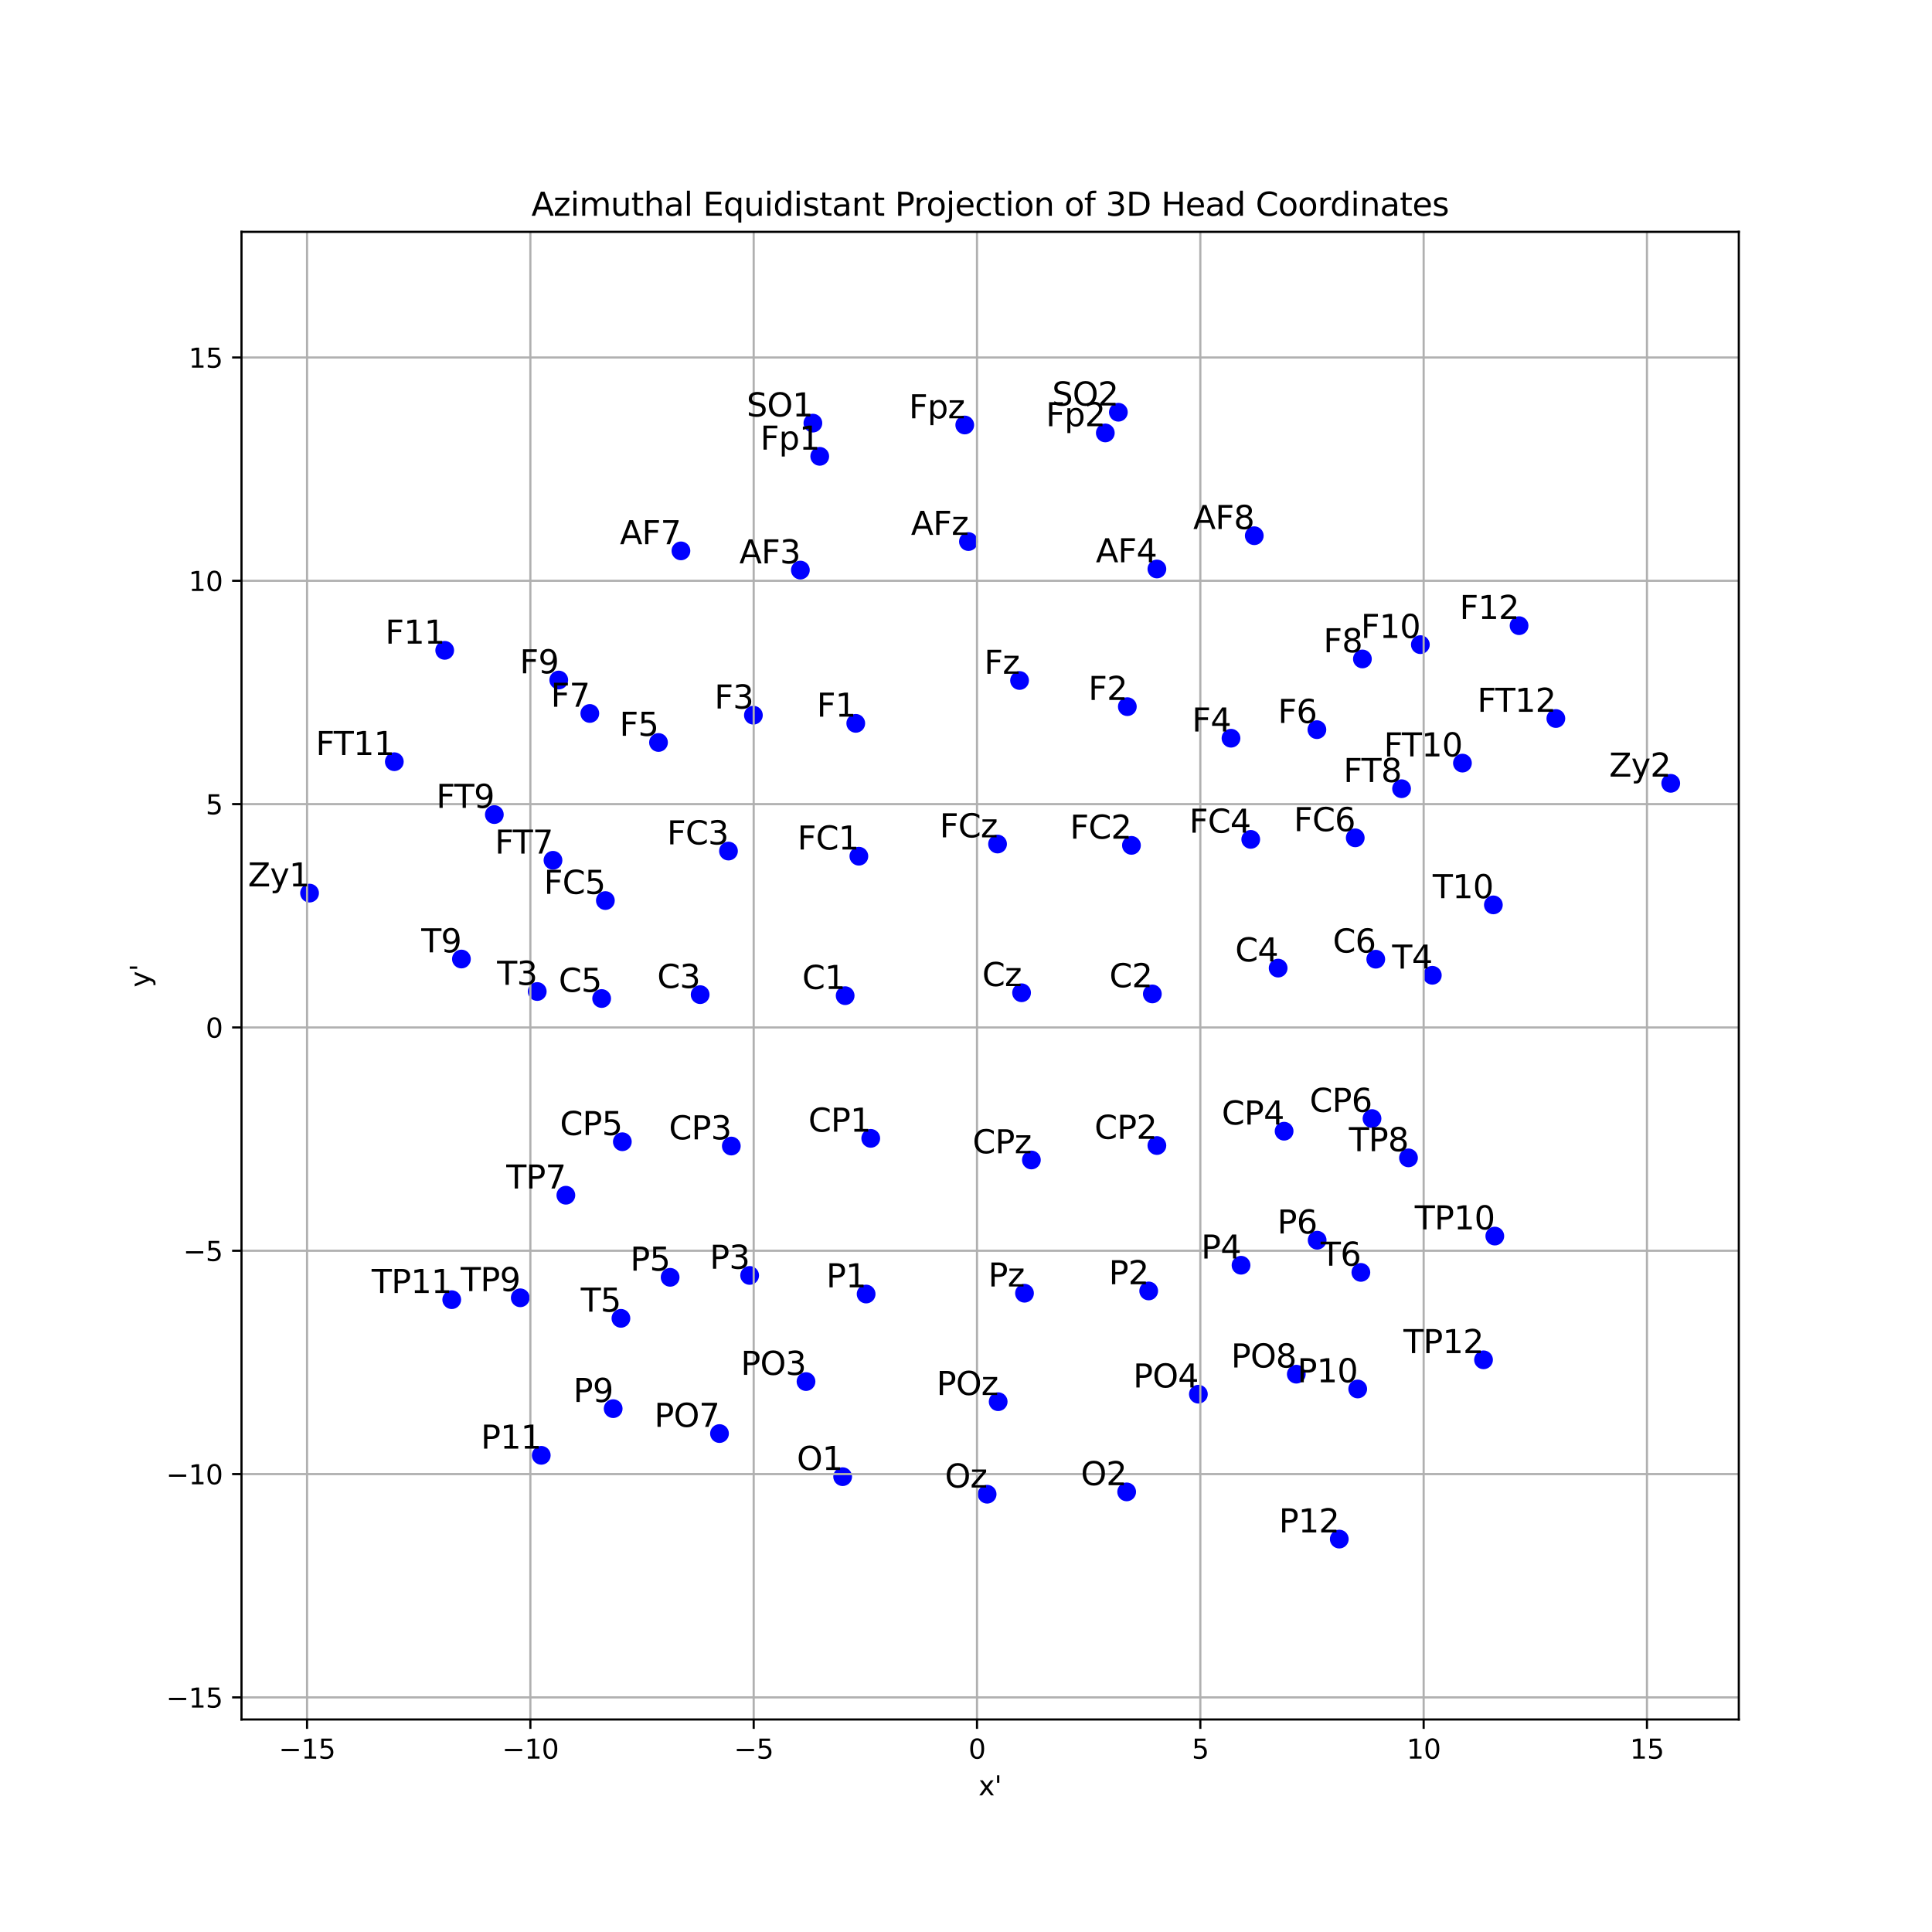 <?xml version="1.0" encoding="utf-8" standalone="no"?>
<!DOCTYPE svg PUBLIC "-//W3C//DTD SVG 1.1//EN"
  "http://www.w3.org/Graphics/SVG/1.1/DTD/svg11.dtd">
<svg xmlns:xlink="http://www.w3.org/1999/xlink" width="720pt" height="720pt" viewBox="0 0 720 720" xmlns="http://www.w3.org/2000/svg" version="1.1">
 <defs>
  <style type="text/css">*{stroke-linejoin: round; stroke-linecap: butt}</style>
 </defs>
 <g id="figure_1">
  <g id="patch_1">
   <path d="M 0 720 
L 720 720 
L 720 0 
L 0 0 
z
" style="fill: #ffffff"/>
  </g>
  <g id="axes_1">
   <g id="patch_2">
    <path d="M 90 640.8 
L 648 640.8 
L 648 86.4 
L 90 86.4 
z
" style="fill: #ffffff"/>
   </g>
   <g id="PathCollection_1">
    <defs>
     <path id="m1eb5398615" d="M 0 3 
C 0.796 3 1.559 2.684 2.121 2.121 
C 2.684 1.559 3 0.796 3 0 
C 3 -0.796 2.684 -1.559 2.121 -2.121 
C 1.559 -2.684 0.796 -3 0 -3 
C -0.796 -3 -1.559 -2.684 -2.121 -2.121 
C -2.684 -1.559 -3 -0.796 -3 0 
C -3 0.796 -2.684 1.559 -2.121 2.121 
C -1.559 2.684 -0.796 3 0 3 
z
" style="stroke: #0000ff"/>
    </defs>
    <g clip-path="url(#pf539700cbf)">
     <use xlink:href="#m1eb5398615" x="305.493" y="170.065" style="fill: #0000ff; stroke: #0000ff"/>
     <use xlink:href="#m1eb5398615" x="411.918" y="161.342" style="fill: #0000ff; stroke: #0000ff"/>
     <use xlink:href="#m1eb5398615" x="280.77" y="266.536" style="fill: #0000ff; stroke: #0000ff"/>
     <use xlink:href="#m1eb5398615" x="458.756" y="275.114" style="fill: #0000ff; stroke: #0000ff"/>
     <use xlink:href="#m1eb5398615" x="260.929" y="370.672" style="fill: #0000ff; stroke: #0000ff"/>
     <use xlink:href="#m1eb5398615" x="476.328" y="360.785" style="fill: #0000ff; stroke: #0000ff"/>
     <use xlink:href="#m1eb5398615" x="279.371" y="475.318" style="fill: #0000ff; stroke: #0000ff"/>
     <use xlink:href="#m1eb5398615" x="462.497" y="471.518" style="fill: #0000ff; stroke: #0000ff"/>
     <use xlink:href="#m1eb5398615" x="314.033" y="550.311" style="fill: #0000ff; stroke: #0000ff"/>
     <use xlink:href="#m1eb5398615" x="419.874" y="555.982" style="fill: #0000ff; stroke: #0000ff"/>
     <use xlink:href="#m1eb5398615" x="219.807" y="265.886" style="fill: #0000ff; stroke: #0000ff"/>
     <use xlink:href="#m1eb5398615" x="507.731" y="245.574" style="fill: #0000ff; stroke: #0000ff"/>
     <use xlink:href="#m1eb5398615" x="200.217" y="369.511" style="fill: #0000ff; stroke: #0000ff"/>
     <use xlink:href="#m1eb5398615" x="533.784" y="363.46" style="fill: #0000ff; stroke: #0000ff"/>
     <use xlink:href="#m1eb5398615" x="231.399" y="491.309" style="fill: #0000ff; stroke: #0000ff"/>
     <use xlink:href="#m1eb5398615" x="507.156" y="474.186" style="fill: #0000ff; stroke: #0000ff"/>
     <use xlink:href="#m1eb5398615" x="379.962" y="253.6" style="fill: #0000ff; stroke: #0000ff"/>
     <use xlink:href="#m1eb5398615" x="380.714" y="369.975" style="fill: #0000ff; stroke: #0000ff"/>
     <use xlink:href="#m1eb5398615" x="381.803" y="481.948" style="fill: #0000ff; stroke: #0000ff"/>
     <use xlink:href="#m1eb5398615" x="302.94" y="157.686" style="fill: #0000ff; stroke: #0000ff"/>
     <use xlink:href="#m1eb5398615" x="416.784" y="153.628" style="fill: #0000ff; stroke: #0000ff"/>
     <use xlink:href="#m1eb5398615" x="208.229" y="253.421" style="fill: #0000ff; stroke: #0000ff"/>
     <use xlink:href="#m1eb5398615" x="529.326" y="240.238" style="fill: #0000ff; stroke: #0000ff"/>
     <use xlink:href="#m1eb5398615" x="115.364" y="332.836" style="fill: #0000ff; stroke: #0000ff"/>
     <use xlink:href="#m1eb5398615" x="622.636" y="291.922" style="fill: #0000ff; stroke: #0000ff"/>
     <use xlink:href="#m1eb5398615" x="171.96" y="357.402" style="fill: #0000ff; stroke: #0000ff"/>
     <use xlink:href="#m1eb5398615" x="556.536" y="337.223" style="fill: #0000ff; stroke: #0000ff"/>
     <use xlink:href="#m1eb5398615" x="228.512" y="524.963" style="fill: #0000ff; stroke: #0000ff"/>
     <use xlink:href="#m1eb5398615" x="505.979" y="517.63" style="fill: #0000ff; stroke: #0000ff"/>
     <use xlink:href="#m1eb5398615" x="253.766" y="205.295" style="fill: #0000ff; stroke: #0000ff"/>
     <use xlink:href="#m1eb5398615" x="298.275" y="212.451" style="fill: #0000ff; stroke: #0000ff"/>
     <use xlink:href="#m1eb5398615" x="165.732" y="242.366" style="fill: #0000ff; stroke: #0000ff"/>
     <use xlink:href="#m1eb5398615" x="245.407" y="276.702" style="fill: #0000ff; stroke: #0000ff"/>
     <use xlink:href="#m1eb5398615" x="318.92" y="269.574" style="fill: #0000ff; stroke: #0000ff"/>
     <use xlink:href="#m1eb5398615" x="146.953" y="283.866" style="fill: #0000ff; stroke: #0000ff"/>
     <use xlink:href="#m1eb5398615" x="184.225" y="303.57" style="fill: #0000ff; stroke: #0000ff"/>
     <use xlink:href="#m1eb5398615" x="206.083" y="320.605" style="fill: #0000ff; stroke: #0000ff"/>
     <use xlink:href="#m1eb5398615" x="225.605" y="335.612" style="fill: #0000ff; stroke: #0000ff"/>
     <use xlink:href="#m1eb5398615" x="271.481" y="317.169" style="fill: #0000ff; stroke: #0000ff"/>
     <use xlink:href="#m1eb5398615" x="320.074" y="319.083" style="fill: #0000ff; stroke: #0000ff"/>
     <use xlink:href="#m1eb5398615" x="371.759" y="314.546" style="fill: #0000ff; stroke: #0000ff"/>
     <use xlink:href="#m1eb5398615" x="224.217" y="372.121" style="fill: #0000ff; stroke: #0000ff"/>
     <use xlink:href="#m1eb5398615" x="314.967" y="371.058" style="fill: #0000ff; stroke: #0000ff"/>
     <use xlink:href="#m1eb5398615" x="168.348" y="484.352" style="fill: #0000ff; stroke: #0000ff"/>
     <use xlink:href="#m1eb5398615" x="193.889" y="483.653" style="fill: #0000ff; stroke: #0000ff"/>
     <use xlink:href="#m1eb5398615" x="210.881" y="445.425" style="fill: #0000ff; stroke: #0000ff"/>
     <use xlink:href="#m1eb5398615" x="231.929" y="425.496" style="fill: #0000ff; stroke: #0000ff"/>
     <use xlink:href="#m1eb5398615" x="272.541" y="427.096" style="fill: #0000ff; stroke: #0000ff"/>
     <use xlink:href="#m1eb5398615" x="324.499" y="424.234" style="fill: #0000ff; stroke: #0000ff"/>
     <use xlink:href="#m1eb5398615" x="201.712" y="542.357" style="fill: #0000ff; stroke: #0000ff"/>
     <use xlink:href="#m1eb5398615" x="249.741" y="476.019" style="fill: #0000ff; stroke: #0000ff"/>
     <use xlink:href="#m1eb5398615" x="322.782" y="482.247" style="fill: #0000ff; stroke: #0000ff"/>
     <use xlink:href="#m1eb5398615" x="268.137" y="534.247" style="fill: #0000ff; stroke: #0000ff"/>
     <use xlink:href="#m1eb5398615" x="300.378" y="514.865" style="fill: #0000ff; stroke: #0000ff"/>
     <use xlink:href="#m1eb5398615" x="371.99" y="522.368" style="fill: #0000ff; stroke: #0000ff"/>
     <use xlink:href="#m1eb5398615" x="367.875" y="556.853" style="fill: #0000ff; stroke: #0000ff"/>
     <use xlink:href="#m1eb5398615" x="359.539" y="158.382" style="fill: #0000ff; stroke: #0000ff"/>
     <use xlink:href="#m1eb5398615" x="360.909" y="201.824" style="fill: #0000ff; stroke: #0000ff"/>
     <use xlink:href="#m1eb5398615" x="431.142" y="212.043" style="fill: #0000ff; stroke: #0000ff"/>
     <use xlink:href="#m1eb5398615" x="467.433" y="199.643" style="fill: #0000ff; stroke: #0000ff"/>
     <use xlink:href="#m1eb5398615" x="420.126" y="263.349" style="fill: #0000ff; stroke: #0000ff"/>
     <use xlink:href="#m1eb5398615" x="490.771" y="271.922" style="fill: #0000ff; stroke: #0000ff"/>
     <use xlink:href="#m1eb5398615" x="566.111" y="233.169" style="fill: #0000ff; stroke: #0000ff"/>
     <use xlink:href="#m1eb5398615" x="421.658" y="315.044" style="fill: #0000ff; stroke: #0000ff"/>
     <use xlink:href="#m1eb5398615" x="466.116" y="312.815" style="fill: #0000ff; stroke: #0000ff"/>
     <use xlink:href="#m1eb5398615" x="505.062" y="312.238" style="fill: #0000ff; stroke: #0000ff"/>
     <use xlink:href="#m1eb5398615" x="522.323" y="293.928" style="fill: #0000ff; stroke: #0000ff"/>
     <use xlink:href="#m1eb5398615" x="545.008" y="284.386" style="fill: #0000ff; stroke: #0000ff"/>
     <use xlink:href="#m1eb5398615" x="579.821" y="267.771" style="fill: #0000ff; stroke: #0000ff"/>
     <use xlink:href="#m1eb5398615" x="512.708" y="357.468" style="fill: #0000ff; stroke: #0000ff"/>
     <use xlink:href="#m1eb5398615" x="429.444" y="370.409" style="fill: #0000ff; stroke: #0000ff"/>
     <use xlink:href="#m1eb5398615" x="384.37" y="432.29" style="fill: #0000ff; stroke: #0000ff"/>
     <use xlink:href="#m1eb5398615" x="431.136" y="426.907" style="fill: #0000ff; stroke: #0000ff"/>
     <use xlink:href="#m1eb5398615" x="478.551" y="421.568" style="fill: #0000ff; stroke: #0000ff"/>
     <use xlink:href="#m1eb5398615" x="511.308" y="416.862" style="fill: #0000ff; stroke: #0000ff"/>
     <use xlink:href="#m1eb5398615" x="524.903" y="431.507" style="fill: #0000ff; stroke: #0000ff"/>
     <use xlink:href="#m1eb5398615" x="557.072" y="460.648" style="fill: #0000ff; stroke: #0000ff"/>
     <use xlink:href="#m1eb5398615" x="552.868" y="506.765" style="fill: #0000ff; stroke: #0000ff"/>
     <use xlink:href="#m1eb5398615" x="428.084" y="481.097" style="fill: #0000ff; stroke: #0000ff"/>
     <use xlink:href="#m1eb5398615" x="490.865" y="462.185" style="fill: #0000ff; stroke: #0000ff"/>
     <use xlink:href="#m1eb5398615" x="499.112" y="573.572" style="fill: #0000ff; stroke: #0000ff"/>
     <use xlink:href="#m1eb5398615" x="446.602" y="519.574" style="fill: #0000ff; stroke: #0000ff"/>
     <use xlink:href="#m1eb5398615" x="483.094" y="512.12" style="fill: #0000ff; stroke: #0000ff"/>
    </g>
   </g>
   <g id="matplotlib.axis_1">
    <g id="xtick_1">
     <g id="line2d_1">
      <path d="M 114.428 640.8 
L 114.428 86.4 
" clip-path="url(#pf539700cbf)" style="fill: none; stroke: #b0b0b0; stroke-width: 0.8; stroke-linecap: square"/>
     </g>
     <g id="line2d_2">
      <defs>
       <path id="m30b93423ce" d="M 0 0 
L 0 3.5 
" style="stroke: #000000; stroke-width: 0.8"/>
      </defs>
      <g>
       <use xlink:href="#m30b93423ce" x="114.428" y="640.8" style="stroke: #000000; stroke-width: 0.8"/>
      </g>
     </g>
     <g id="text_1">
      <!-- −15 -->
      <g transform="translate(103.876 655.398) scale(0.1 -0.1)">
       <defs>
        <path id="DejaVuSans-2212" d="M 678 2272 
L 4684 2272 
L 4684 1741 
L 678 1741 
L 678 2272 
z
" transform="scale(0.016)"/>
        <path id="DejaVuSans-31" d="M 794 531 
L 1825 531 
L 1825 4091 
L 703 3866 
L 703 4441 
L 1819 4666 
L 2450 4666 
L 2450 531 
L 3481 531 
L 3481 0 
L 794 0 
L 794 531 
z
" transform="scale(0.016)"/>
        <path id="DejaVuSans-35" d="M 691 4666 
L 3169 4666 
L 3169 4134 
L 1269 4134 
L 1269 2991 
Q 1406 3038 1543 3061 
Q 1681 3084 1819 3084 
Q 2600 3084 3056 2656 
Q 3513 2228 3513 1497 
Q 3513 744 3044 326 
Q 2575 -91 1722 -91 
Q 1428 -91 1123 -41 
Q 819 9 494 109 
L 494 744 
Q 775 591 1075 516 
Q 1375 441 1709 441 
Q 2250 441 2565 725 
Q 2881 1009 2881 1497 
Q 2881 1984 2565 2268 
Q 2250 2553 1709 2553 
Q 1456 2553 1204 2497 
Q 953 2441 691 2322 
L 691 4666 
z
" transform="scale(0.016)"/>
       </defs>
       <use xlink:href="#DejaVuSans-2212"/>
       <use xlink:href="#DejaVuSans-31" x="83.789"/>
       <use xlink:href="#DejaVuSans-35" x="147.412"/>
      </g>
     </g>
    </g>
    <g id="xtick_2">
     <g id="line2d_3">
      <path d="M 197.653 640.8 
L 197.653 86.4 
" clip-path="url(#pf539700cbf)" style="fill: none; stroke: #b0b0b0; stroke-width: 0.8; stroke-linecap: square"/>
     </g>
     <g id="line2d_4">
      <g>
       <use xlink:href="#m30b93423ce" x="197.653" y="640.8" style="stroke: #000000; stroke-width: 0.8"/>
      </g>
     </g>
     <g id="text_2">
      <!-- −10 -->
      <g transform="translate(187.1 655.398) scale(0.1 -0.1)">
       <defs>
        <path id="DejaVuSans-30" d="M 2034 4250 
Q 1547 4250 1301 3770 
Q 1056 3291 1056 2328 
Q 1056 1369 1301 889 
Q 1547 409 2034 409 
Q 2525 409 2770 889 
Q 3016 1369 3016 2328 
Q 3016 3291 2770 3770 
Q 2525 4250 2034 4250 
z
M 2034 4750 
Q 2819 4750 3233 4129 
Q 3647 3509 3647 2328 
Q 3647 1150 3233 529 
Q 2819 -91 2034 -91 
Q 1250 -91 836 529 
Q 422 1150 422 2328 
Q 422 3509 836 4129 
Q 1250 4750 2034 4750 
z
" transform="scale(0.016)"/>
       </defs>
       <use xlink:href="#DejaVuSans-2212"/>
       <use xlink:href="#DejaVuSans-31" x="83.789"/>
       <use xlink:href="#DejaVuSans-30" x="147.412"/>
      </g>
     </g>
    </g>
    <g id="xtick_3">
     <g id="line2d_5">
      <path d="M 280.878 640.8 
L 280.878 86.4 
" clip-path="url(#pf539700cbf)" style="fill: none; stroke: #b0b0b0; stroke-width: 0.8; stroke-linecap: square"/>
     </g>
     <g id="line2d_6">
      <g>
       <use xlink:href="#m30b93423ce" x="280.878" y="640.8" style="stroke: #000000; stroke-width: 0.8"/>
      </g>
     </g>
     <g id="text_3">
      <!-- −5 -->
      <g transform="translate(273.506 655.398) scale(0.1 -0.1)">
       <use xlink:href="#DejaVuSans-2212"/>
       <use xlink:href="#DejaVuSans-35" x="83.789"/>
      </g>
     </g>
    </g>
    <g id="xtick_4">
     <g id="line2d_7">
      <path d="M 364.102 640.8 
L 364.102 86.4 
" clip-path="url(#pf539700cbf)" style="fill: none; stroke: #b0b0b0; stroke-width: 0.8; stroke-linecap: square"/>
     </g>
     <g id="line2d_8">
      <g>
       <use xlink:href="#m30b93423ce" x="364.102" y="640.8" style="stroke: #000000; stroke-width: 0.8"/>
      </g>
     </g>
     <g id="text_4">
      <!-- 0 -->
      <g transform="translate(360.921 655.398) scale(0.1 -0.1)">
       <use xlink:href="#DejaVuSans-30"/>
      </g>
     </g>
    </g>
    <g id="xtick_5">
     <g id="line2d_9">
      <path d="M 447.327 640.8 
L 447.327 86.4 
" clip-path="url(#pf539700cbf)" style="fill: none; stroke: #b0b0b0; stroke-width: 0.8; stroke-linecap: square"/>
     </g>
     <g id="line2d_10">
      <g>
       <use xlink:href="#m30b93423ce" x="447.327" y="640.8" style="stroke: #000000; stroke-width: 0.8"/>
      </g>
     </g>
     <g id="text_5">
      <!-- 5 -->
      <g transform="translate(444.146 655.398) scale(0.1 -0.1)">
       <use xlink:href="#DejaVuSans-35"/>
      </g>
     </g>
    </g>
    <g id="xtick_6">
     <g id="line2d_11">
      <path d="M 530.552 640.8 
L 530.552 86.4 
" clip-path="url(#pf539700cbf)" style="fill: none; stroke: #b0b0b0; stroke-width: 0.8; stroke-linecap: square"/>
     </g>
     <g id="line2d_12">
      <g>
       <use xlink:href="#m30b93423ce" x="530.552" y="640.8" style="stroke: #000000; stroke-width: 0.8"/>
      </g>
     </g>
     <g id="text_6">
      <!-- 10 -->
      <g transform="translate(524.189 655.398) scale(0.1 -0.1)">
       <use xlink:href="#DejaVuSans-31"/>
       <use xlink:href="#DejaVuSans-30" x="63.623"/>
      </g>
     </g>
    </g>
    <g id="xtick_7">
     <g id="line2d_13">
      <path d="M 613.776 640.8 
L 613.776 86.4 
" clip-path="url(#pf539700cbf)" style="fill: none; stroke: #b0b0b0; stroke-width: 0.8; stroke-linecap: square"/>
     </g>
     <g id="line2d_14">
      <g>
       <use xlink:href="#m30b93423ce" x="613.776" y="640.8" style="stroke: #000000; stroke-width: 0.8"/>
      </g>
     </g>
     <g id="text_7">
      <!-- 15 -->
      <g transform="translate(607.414 655.398) scale(0.1 -0.1)">
       <use xlink:href="#DejaVuSans-31"/>
       <use xlink:href="#DejaVuSans-35" x="63.623"/>
      </g>
     </g>
    </g>
    <g id="text_8">
     <!-- x' -->
     <g transform="translate(364.666 669.077) scale(0.1 -0.1)">
      <defs>
       <path id="DejaVuSans-78" d="M 3513 3500 
L 2247 1797 
L 3578 0 
L 2900 0 
L 1881 1375 
L 863 0 
L 184 0 
L 1544 1831 
L 300 3500 
L 978 3500 
L 1906 2253 
L 2834 3500 
L 3513 3500 
z
" transform="scale(0.016)"/>
       <path id="DejaVuSans-27" d="M 1147 4666 
L 1147 2931 
L 616 2931 
L 616 4666 
L 1147 4666 
z
" transform="scale(0.016)"/>
      </defs>
      <use xlink:href="#DejaVuSans-78"/>
      <use xlink:href="#DejaVuSans-27" x="59.18"/>
     </g>
    </g>
   </g>
   <g id="matplotlib.axis_2">
    <g id="ytick_1">
     <g id="line2d_15">
      <path d="M 90 632.569 
L 648 632.569 
" clip-path="url(#pf539700cbf)" style="fill: none; stroke: #b0b0b0; stroke-width: 0.8; stroke-linecap: square"/>
     </g>
     <g id="line2d_16">
      <defs>
       <path id="mb631c31ab1" d="M 0 0 
L -3.5 0 
" style="stroke: #000000; stroke-width: 0.8"/>
      </defs>
      <g>
       <use xlink:href="#mb631c31ab1" x="90" y="632.569" style="stroke: #000000; stroke-width: 0.8"/>
      </g>
     </g>
     <g id="text_9">
      <!-- −15 -->
      <g transform="translate(61.895 636.368) scale(0.1 -0.1)">
       <use xlink:href="#DejaVuSans-2212"/>
       <use xlink:href="#DejaVuSans-31" x="83.789"/>
       <use xlink:href="#DejaVuSans-35" x="147.412"/>
      </g>
     </g>
    </g>
    <g id="ytick_2">
     <g id="line2d_17">
      <path d="M 90 549.344 
L 648 549.344 
" clip-path="url(#pf539700cbf)" style="fill: none; stroke: #b0b0b0; stroke-width: 0.8; stroke-linecap: square"/>
     </g>
     <g id="line2d_18">
      <g>
       <use xlink:href="#mb631c31ab1" x="90" y="549.344" style="stroke: #000000; stroke-width: 0.8"/>
      </g>
     </g>
     <g id="text_10">
      <!-- −10 -->
      <g transform="translate(61.895 553.144) scale(0.1 -0.1)">
       <use xlink:href="#DejaVuSans-2212"/>
       <use xlink:href="#DejaVuSans-31" x="83.789"/>
       <use xlink:href="#DejaVuSans-30" x="147.412"/>
      </g>
     </g>
    </g>
    <g id="ytick_3">
     <g id="line2d_19">
      <path d="M 90 466.12 
L 648 466.12 
" clip-path="url(#pf539700cbf)" style="fill: none; stroke: #b0b0b0; stroke-width: 0.8; stroke-linecap: square"/>
     </g>
     <g id="line2d_20">
      <g>
       <use xlink:href="#mb631c31ab1" x="90" y="466.12" style="stroke: #000000; stroke-width: 0.8"/>
      </g>
     </g>
     <g id="text_11">
      <!-- −5 -->
      <g transform="translate(68.258 469.919) scale(0.1 -0.1)">
       <use xlink:href="#DejaVuSans-2212"/>
       <use xlink:href="#DejaVuSans-35" x="83.789"/>
      </g>
     </g>
    </g>
    <g id="ytick_4">
     <g id="line2d_21">
      <path d="M 90 382.895 
L 648 382.895 
" clip-path="url(#pf539700cbf)" style="fill: none; stroke: #b0b0b0; stroke-width: 0.8; stroke-linecap: square"/>
     </g>
     <g id="line2d_22">
      <g>
       <use xlink:href="#mb631c31ab1" x="90" y="382.895" style="stroke: #000000; stroke-width: 0.8"/>
      </g>
     </g>
     <g id="text_12">
      <!-- 0 -->
      <g transform="translate(76.638 386.694) scale(0.1 -0.1)">
       <use xlink:href="#DejaVuSans-30"/>
      </g>
     </g>
    </g>
    <g id="ytick_5">
     <g id="line2d_23">
      <path d="M 90 299.67 
L 648 299.67 
" clip-path="url(#pf539700cbf)" style="fill: none; stroke: #b0b0b0; stroke-width: 0.8; stroke-linecap: square"/>
     </g>
     <g id="line2d_24">
      <g>
       <use xlink:href="#mb631c31ab1" x="90" y="299.67" style="stroke: #000000; stroke-width: 0.8"/>
      </g>
     </g>
     <g id="text_13">
      <!-- 5 -->
      <g transform="translate(76.638 303.469) scale(0.1 -0.1)">
       <use xlink:href="#DejaVuSans-35"/>
      </g>
     </g>
    </g>
    <g id="ytick_6">
     <g id="line2d_25">
      <path d="M 90 216.446 
L 648 216.446 
" clip-path="url(#pf539700cbf)" style="fill: none; stroke: #b0b0b0; stroke-width: 0.8; stroke-linecap: square"/>
     </g>
     <g id="line2d_26">
      <g>
       <use xlink:href="#mb631c31ab1" x="90" y="216.446" style="stroke: #000000; stroke-width: 0.8"/>
      </g>
     </g>
     <g id="text_14">
      <!-- 10 -->
      <g transform="translate(70.275 220.245) scale(0.1 -0.1)">
       <use xlink:href="#DejaVuSans-31"/>
       <use xlink:href="#DejaVuSans-30" x="63.623"/>
      </g>
     </g>
    </g>
    <g id="ytick_7">
     <g id="line2d_27">
      <path d="M 90 133.221 
L 648 133.221 
" clip-path="url(#pf539700cbf)" style="fill: none; stroke: #b0b0b0; stroke-width: 0.8; stroke-linecap: square"/>
     </g>
     <g id="line2d_28">
      <g>
       <use xlink:href="#mb631c31ab1" x="90" y="133.221" style="stroke: #000000; stroke-width: 0.8"/>
      </g>
     </g>
     <g id="text_15">
      <!-- 15 -->
      <g transform="translate(70.275 137.02) scale(0.1 -0.1)">
       <use xlink:href="#DejaVuSans-31"/>
       <use xlink:href="#DejaVuSans-35" x="63.623"/>
      </g>
     </g>
    </g>
    <g id="text_16">
     <!-- y' -->
     <g transform="translate(55.816 367.934) rotate(-90) scale(0.1 -0.1)">
      <defs>
       <path id="DejaVuSans-79" d="M 2059 -325 
Q 1816 -950 1584 -1140 
Q 1353 -1331 966 -1331 
L 506 -1331 
L 506 -850 
L 844 -850 
Q 1081 -850 1212 -737 
Q 1344 -625 1503 -206 
L 1606 56 
L 191 3500 
L 800 3500 
L 1894 763 
L 2988 3500 
L 3597 3500 
L 2059 -325 
z
" transform="scale(0.016)"/>
      </defs>
      <use xlink:href="#DejaVuSans-79"/>
      <use xlink:href="#DejaVuSans-27" x="59.18"/>
     </g>
    </g>
   </g>
   <g id="patch_3">
    <path d="M 90 640.8 
L 90 86.4 
" style="fill: none; stroke: #000000; stroke-width: 0.8; stroke-linejoin: miter; stroke-linecap: square"/>
   </g>
   <g id="patch_4">
    <path d="M 648 640.8 
L 648 86.4 
" style="fill: none; stroke: #000000; stroke-width: 0.8; stroke-linejoin: miter; stroke-linecap: square"/>
   </g>
   <g id="patch_5">
    <path d="M 90 640.8 
L 648 640.8 
" style="fill: none; stroke: #000000; stroke-width: 0.8; stroke-linejoin: miter; stroke-linecap: square"/>
   </g>
   <g id="patch_6">
    <path d="M 90 86.4 
L 648 86.4 
" style="fill: none; stroke: #000000; stroke-width: 0.8; stroke-linejoin: miter; stroke-linecap: square"/>
   </g>
   <g id="text_17">
    <!-- Fp1 -->
    <g transform="translate(283.338 167.569) scale(0.12 -0.12)">
     <defs>
      <path id="DejaVuSans-46" d="M 628 4666 
L 3309 4666 
L 3309 4134 
L 1259 4134 
L 1259 2759 
L 3109 2759 
L 3109 2228 
L 1259 2228 
L 1259 0 
L 628 0 
L 628 4666 
z
" transform="scale(0.016)"/>
      <path id="DejaVuSans-70" d="M 1159 525 
L 1159 -1331 
L 581 -1331 
L 581 3500 
L 1159 3500 
L 1159 2969 
Q 1341 3281 1617 3432 
Q 1894 3584 2278 3584 
Q 2916 3584 3314 3078 
Q 3713 2572 3713 1747 
Q 3713 922 3314 415 
Q 2916 -91 2278 -91 
Q 1894 -91 1617 61 
Q 1341 213 1159 525 
z
M 3116 1747 
Q 3116 2381 2855 2742 
Q 2594 3103 2138 3103 
Q 1681 3103 1420 2742 
Q 1159 2381 1159 1747 
Q 1159 1113 1420 752 
Q 1681 391 2138 391 
Q 2594 391 2855 752 
Q 3116 1113 3116 1747 
z
" transform="scale(0.016)"/>
     </defs>
     <use xlink:href="#DejaVuSans-46"/>
     <use xlink:href="#DejaVuSans-70" x="57.52"/>
     <use xlink:href="#DejaVuSans-31" x="120.996"/>
    </g>
   </g>
   <g id="text_18">
    <!-- Fp2 -->
    <g transform="translate(389.763 158.846) scale(0.12 -0.12)">
     <defs>
      <path id="DejaVuSans-32" d="M 1228 531 
L 3431 531 
L 3431 0 
L 469 0 
L 469 531 
Q 828 903 1448 1529 
Q 2069 2156 2228 2338 
Q 2531 2678 2651 2914 
Q 2772 3150 2772 3378 
Q 2772 3750 2511 3984 
Q 2250 4219 1831 4219 
Q 1534 4219 1204 4116 
Q 875 4013 500 3803 
L 500 4441 
Q 881 4594 1212 4672 
Q 1544 4750 1819 4750 
Q 2544 4750 2975 4387 
Q 3406 4025 3406 3419 
Q 3406 3131 3298 2873 
Q 3191 2616 2906 2266 
Q 2828 2175 2409 1742 
Q 1991 1309 1228 531 
z
" transform="scale(0.016)"/>
     </defs>
     <use xlink:href="#DejaVuSans-46"/>
     <use xlink:href="#DejaVuSans-70" x="57.52"/>
     <use xlink:href="#DejaVuSans-32" x="120.996"/>
    </g>
   </g>
   <g id="text_19">
    <!-- F3 -->
    <g transform="translate(266.233 264.04) scale(0.12 -0.12)">
     <defs>
      <path id="DejaVuSans-33" d="M 2597 2516 
Q 3050 2419 3304 2112 
Q 3559 1806 3559 1356 
Q 3559 666 3084 287 
Q 2609 -91 1734 -91 
Q 1441 -91 1130 -33 
Q 819 25 488 141 
L 488 750 
Q 750 597 1062 519 
Q 1375 441 1716 441 
Q 2309 441 2620 675 
Q 2931 909 2931 1356 
Q 2931 1769 2642 2001 
Q 2353 2234 1838 2234 
L 1294 2234 
L 1294 2753 
L 1863 2753 
Q 2328 2753 2575 2939 
Q 2822 3125 2822 3475 
Q 2822 3834 2567 4026 
Q 2313 4219 1838 4219 
Q 1578 4219 1281 4162 
Q 984 4106 628 3988 
L 628 4550 
Q 988 4650 1302 4700 
Q 1616 4750 1894 4750 
Q 2613 4750 3031 4423 
Q 3450 4097 3450 3541 
Q 3450 3153 3228 2886 
Q 3006 2619 2597 2516 
z
" transform="scale(0.016)"/>
     </defs>
     <use xlink:href="#DejaVuSans-46"/>
     <use xlink:href="#DejaVuSans-33" x="57.52"/>
    </g>
   </g>
   <g id="text_20">
    <!-- F4 -->
    <g transform="translate(444.219 272.619) scale(0.12 -0.12)">
     <defs>
      <path id="DejaVuSans-34" d="M 2419 4116 
L 825 1625 
L 2419 1625 
L 2419 4116 
z
M 2253 4666 
L 3047 4666 
L 3047 1625 
L 3713 1625 
L 3713 1100 
L 3047 1100 
L 3047 0 
L 2419 0 
L 2419 1100 
L 313 1100 
L 313 1709 
L 2253 4666 
z
" transform="scale(0.016)"/>
     </defs>
     <use xlink:href="#DejaVuSans-46"/>
     <use xlink:href="#DejaVuSans-34" x="57.52"/>
    </g>
   </g>
   <g id="text_21">
    <!-- C3 -->
    <g transform="translate(244.914 368.176) scale(0.12 -0.12)">
     <defs>
      <path id="DejaVuSans-43" d="M 4122 4306 
L 4122 3641 
Q 3803 3938 3442 4084 
Q 3081 4231 2675 4231 
Q 1875 4231 1450 3742 
Q 1025 3253 1025 2328 
Q 1025 1406 1450 917 
Q 1875 428 2675 428 
Q 3081 428 3442 575 
Q 3803 722 4122 1019 
L 4122 359 
Q 3791 134 3420 21 
Q 3050 -91 2638 -91 
Q 1578 -91 968 557 
Q 359 1206 359 2328 
Q 359 3453 968 4101 
Q 1578 4750 2638 4750 
Q 3056 4750 3426 4639 
Q 3797 4528 4122 4306 
z
" transform="scale(0.016)"/>
     </defs>
     <use xlink:href="#DejaVuSans-43"/>
     <use xlink:href="#DejaVuSans-33" x="69.824"/>
    </g>
   </g>
   <g id="text_22">
    <!-- C4 -->
    <g transform="translate(460.313 358.289) scale(0.12 -0.12)">
     <use xlink:href="#DejaVuSans-43"/>
     <use xlink:href="#DejaVuSans-34" x="69.824"/>
    </g>
   </g>
   <g id="text_23">
    <!-- P3 -->
    <g transform="translate(264.5 472.822) scale(0.12 -0.12)">
     <defs>
      <path id="DejaVuSans-50" d="M 1259 4147 
L 1259 2394 
L 2053 2394 
Q 2494 2394 2734 2622 
Q 2975 2850 2975 3272 
Q 2975 3691 2734 3919 
Q 2494 4147 2053 4147 
L 1259 4147 
z
M 628 4666 
L 2053 4666 
Q 2838 4666 3239 4311 
Q 3641 3956 3641 3272 
Q 3641 2581 3239 2228 
Q 2838 1875 2053 1875 
L 1259 1875 
L 1259 0 
L 628 0 
L 628 4666 
z
" transform="scale(0.016)"/>
     </defs>
     <use xlink:href="#DejaVuSans-50"/>
     <use xlink:href="#DejaVuSans-33" x="60.303"/>
    </g>
   </g>
   <g id="text_24">
    <!-- P4 -->
    <g transform="translate(447.626 469.023) scale(0.12 -0.12)">
     <use xlink:href="#DejaVuSans-50"/>
     <use xlink:href="#DejaVuSans-34" x="60.303"/>
    </g>
   </g>
   <g id="text_25">
    <!-- O1 -->
    <g transform="translate(296.951 547.816) scale(0.12 -0.12)">
     <defs>
      <path id="DejaVuSans-4f" d="M 2522 4238 
Q 1834 4238 1429 3725 
Q 1025 3213 1025 2328 
Q 1025 1447 1429 934 
Q 1834 422 2522 422 
Q 3209 422 3611 934 
Q 4013 1447 4013 2328 
Q 4013 3213 3611 3725 
Q 3209 4238 2522 4238 
z
M 2522 4750 
Q 3503 4750 4090 4092 
Q 4678 3434 4678 2328 
Q 4678 1225 4090 567 
Q 3503 -91 2522 -91 
Q 1538 -91 948 565 
Q 359 1222 359 2328 
Q 359 3434 948 4092 
Q 1538 4750 2522 4750 
z
" transform="scale(0.016)"/>
     </defs>
     <use xlink:href="#DejaVuSans-4f"/>
     <use xlink:href="#DejaVuSans-31" x="78.711"/>
    </g>
   </g>
   <g id="text_26">
    <!-- O2 -->
    <g transform="translate(402.793 553.486) scale(0.12 -0.12)">
     <use xlink:href="#DejaVuSans-4f"/>
     <use xlink:href="#DejaVuSans-32" x="78.711"/>
    </g>
   </g>
   <g id="text_27">
    <!-- F7 -->
    <g transform="translate(205.271 263.39) scale(0.12 -0.12)">
     <defs>
      <path id="DejaVuSans-37" d="M 525 4666 
L 3525 4666 
L 3525 4397 
L 1831 0 
L 1172 0 
L 2766 4134 
L 525 4134 
L 525 4666 
z
" transform="scale(0.016)"/>
     </defs>
     <use xlink:href="#DejaVuSans-46"/>
     <use xlink:href="#DejaVuSans-37" x="57.52"/>
    </g>
   </g>
   <g id="text_28">
    <!-- F8 -->
    <g transform="translate(493.194 243.079) scale(0.12 -0.12)">
     <defs>
      <path id="DejaVuSans-38" d="M 2034 2216 
Q 1584 2216 1326 1975 
Q 1069 1734 1069 1313 
Q 1069 891 1326 650 
Q 1584 409 2034 409 
Q 2484 409 2743 651 
Q 3003 894 3003 1313 
Q 3003 1734 2745 1975 
Q 2488 2216 2034 2216 
z
M 1403 2484 
Q 997 2584 770 2862 
Q 544 3141 544 3541 
Q 544 4100 942 4425 
Q 1341 4750 2034 4750 
Q 2731 4750 3128 4425 
Q 3525 4100 3525 3541 
Q 3525 3141 3298 2862 
Q 3072 2584 2669 2484 
Q 3125 2378 3379 2068 
Q 3634 1759 3634 1313 
Q 3634 634 3220 271 
Q 2806 -91 2034 -91 
Q 1263 -91 848 271 
Q 434 634 434 1313 
Q 434 1759 690 2068 
Q 947 2378 1403 2484 
z
M 1172 3481 
Q 1172 3119 1398 2916 
Q 1625 2713 2034 2713 
Q 2441 2713 2670 2916 
Q 2900 3119 2900 3481 
Q 2900 3844 2670 4047 
Q 2441 4250 2034 4250 
Q 1625 4250 1398 4047 
Q 1172 3844 1172 3481 
z
" transform="scale(0.016)"/>
     </defs>
     <use xlink:href="#DejaVuSans-46"/>
     <use xlink:href="#DejaVuSans-38" x="57.52"/>
    </g>
   </g>
   <g id="text_29">
    <!-- T3 -->
    <g transform="translate(185.252 367.015) scale(0.12 -0.12)">
     <defs>
      <path id="DejaVuSans-54" d="M -19 4666 
L 3928 4666 
L 3928 4134 
L 2272 4134 
L 2272 0 
L 1638 0 
L 1638 4134 
L -19 4134 
L -19 4666 
z
" transform="scale(0.016)"/>
     </defs>
     <use xlink:href="#DejaVuSans-54"/>
     <use xlink:href="#DejaVuSans-33" x="61.084"/>
    </g>
   </g>
   <g id="text_30">
    <!-- T4 -->
    <g transform="translate(518.82 360.964) scale(0.12 -0.12)">
     <use xlink:href="#DejaVuSans-54"/>
     <use xlink:href="#DejaVuSans-34" x="61.084"/>
    </g>
   </g>
   <g id="text_31">
    <!-- T5 -->
    <g transform="translate(216.434 488.813) scale(0.12 -0.12)">
     <use xlink:href="#DejaVuSans-54"/>
     <use xlink:href="#DejaVuSans-35" x="61.084"/>
    </g>
   </g>
   <g id="text_32">
    <!-- T6 -->
    <g transform="translate(492.191 471.69) scale(0.12 -0.12)">
     <defs>
      <path id="DejaVuSans-36" d="M 2113 2584 
Q 1688 2584 1439 2293 
Q 1191 2003 1191 1497 
Q 1191 994 1439 701 
Q 1688 409 2113 409 
Q 2538 409 2786 701 
Q 3034 994 3034 1497 
Q 3034 2003 2786 2293 
Q 2538 2584 2113 2584 
z
M 3366 4563 
L 3366 3988 
Q 3128 4100 2886 4159 
Q 2644 4219 2406 4219 
Q 1781 4219 1451 3797 
Q 1122 3375 1075 2522 
Q 1259 2794 1537 2939 
Q 1816 3084 2150 3084 
Q 2853 3084 3261 2657 
Q 3669 2231 3669 1497 
Q 3669 778 3244 343 
Q 2819 -91 2113 -91 
Q 1303 -91 875 529 
Q 447 1150 447 2328 
Q 447 3434 972 4092 
Q 1497 4750 2381 4750 
Q 2619 4750 2861 4703 
Q 3103 4656 3366 4563 
z
" transform="scale(0.016)"/>
     </defs>
     <use xlink:href="#DejaVuSans-54"/>
     <use xlink:href="#DejaVuSans-36" x="61.084"/>
    </g>
   </g>
   <g id="text_33">
    <!-- Fz -->
    <g transform="translate(366.762 251.105) scale(0.12 -0.12)">
     <defs>
      <path id="DejaVuSans-7a" d="M 353 3500 
L 3084 3500 
L 3084 2975 
L 922 459 
L 3084 459 
L 3084 0 
L 275 0 
L 275 525 
L 2438 3041 
L 353 3041 
L 353 3500 
z
" transform="scale(0.016)"/>
     </defs>
     <use xlink:href="#DejaVuSans-46"/>
     <use xlink:href="#DejaVuSans-7a" x="57.52"/>
    </g>
   </g>
   <g id="text_34">
    <!-- Cz -->
    <g transform="translate(366.037 367.48) scale(0.12 -0.12)">
     <use xlink:href="#DejaVuSans-43"/>
     <use xlink:href="#DejaVuSans-7a" x="69.824"/>
    </g>
   </g>
   <g id="text_35">
    <!-- Pz -->
    <g transform="translate(368.27 479.453) scale(0.12 -0.12)">
     <use xlink:href="#DejaVuSans-50"/>
     <use xlink:href="#DejaVuSans-7a" x="60.303"/>
    </g>
   </g>
   <g id="text_36">
    <!-- SO1 -->
    <g transform="translate(278.241 155.19) scale(0.12 -0.12)">
     <defs>
      <path id="DejaVuSans-53" d="M 3425 4513 
L 3425 3897 
Q 3066 4069 2747 4153 
Q 2428 4238 2131 4238 
Q 1616 4238 1336 4038 
Q 1056 3838 1056 3469 
Q 1056 3159 1242 3001 
Q 1428 2844 1947 2747 
L 2328 2669 
Q 3034 2534 3370 2195 
Q 3706 1856 3706 1288 
Q 3706 609 3251 259 
Q 2797 -91 1919 -91 
Q 1588 -91 1214 -16 
Q 841 59 441 206 
L 441 856 
Q 825 641 1194 531 
Q 1563 422 1919 422 
Q 2459 422 2753 634 
Q 3047 847 3047 1241 
Q 3047 1584 2836 1778 
Q 2625 1972 2144 2069 
L 1759 2144 
Q 1053 2284 737 2584 
Q 422 2884 422 3419 
Q 422 4038 858 4394 
Q 1294 4750 2059 4750 
Q 2388 4750 2728 4690 
Q 3069 4631 3425 4513 
z
" transform="scale(0.016)"/>
     </defs>
     <use xlink:href="#DejaVuSans-53"/>
     <use xlink:href="#DejaVuSans-4f" x="63.477"/>
     <use xlink:href="#DejaVuSans-31" x="142.188"/>
    </g>
   </g>
   <g id="text_37">
    <!-- SO2 -->
    <g transform="translate(392.085 151.132) scale(0.12 -0.12)">
     <use xlink:href="#DejaVuSans-53"/>
     <use xlink:href="#DejaVuSans-4f" x="63.477"/>
     <use xlink:href="#DejaVuSans-32" x="142.188"/>
    </g>
   </g>
   <g id="text_38">
    <!-- F9 -->
    <g transform="translate(193.692 250.925) scale(0.12 -0.12)">
     <defs>
      <path id="DejaVuSans-39" d="M 703 97 
L 703 672 
Q 941 559 1184 500 
Q 1428 441 1663 441 
Q 2288 441 2617 861 
Q 2947 1281 2994 2138 
Q 2813 1869 2534 1725 
Q 2256 1581 1919 1581 
Q 1219 1581 811 2004 
Q 403 2428 403 3163 
Q 403 3881 828 4315 
Q 1253 4750 1959 4750 
Q 2769 4750 3195 4129 
Q 3622 3509 3622 2328 
Q 3622 1225 3098 567 
Q 2575 -91 1691 -91 
Q 1453 -91 1209 -44 
Q 966 3 703 97 
z
M 1959 2075 
Q 2384 2075 2632 2365 
Q 2881 2656 2881 3163 
Q 2881 3666 2632 3958 
Q 2384 4250 1959 4250 
Q 1534 4250 1286 3958 
Q 1038 3666 1038 3163 
Q 1038 2656 1286 2365 
Q 1534 2075 1959 2075 
z
" transform="scale(0.016)"/>
     </defs>
     <use xlink:href="#DejaVuSans-46"/>
     <use xlink:href="#DejaVuSans-39" x="57.52"/>
    </g>
   </g>
   <g id="text_39">
    <!-- F10 -->
    <g transform="translate(507.154 237.743) scale(0.12 -0.12)">
     <use xlink:href="#DejaVuSans-46"/>
     <use xlink:href="#DejaVuSans-31" x="57.52"/>
     <use xlink:href="#DejaVuSans-30" x="121.143"/>
    </g>
   </g>
   <g id="text_40">
    <!-- Zy1 -->
    <g transform="translate(92.406 330.341) scale(0.12 -0.12)">
     <defs>
      <path id="DejaVuSans-5a" d="M 359 4666 
L 4025 4666 
L 4025 4184 
L 1075 531 
L 4097 531 
L 4097 0 
L 288 0 
L 288 481 
L 3238 4134 
L 359 4134 
L 359 4666 
z
" transform="scale(0.016)"/>
     </defs>
     <use xlink:href="#DejaVuSans-5a"/>
     <use xlink:href="#DejaVuSans-79" x="68.506"/>
     <use xlink:href="#DejaVuSans-31" x="127.686"/>
    </g>
   </g>
   <g id="text_41">
    <!-- Zy2 -->
    <g transform="translate(599.679 289.426) scale(0.12 -0.12)">
     <use xlink:href="#DejaVuSans-5a"/>
     <use xlink:href="#DejaVuSans-79" x="68.506"/>
     <use xlink:href="#DejaVuSans-32" x="127.686"/>
    </g>
   </g>
   <g id="text_42">
    <!-- T9 -->
    <g transform="translate(156.995 354.907) scale(0.12 -0.12)">
     <use xlink:href="#DejaVuSans-54"/>
     <use xlink:href="#DejaVuSans-39" x="61.084"/>
    </g>
   </g>
   <g id="text_43">
    <!-- T10 -->
    <g transform="translate(533.936 334.727) scale(0.12 -0.12)">
     <use xlink:href="#DejaVuSans-54"/>
     <use xlink:href="#DejaVuSans-31" x="61.084"/>
     <use xlink:href="#DejaVuSans-30" x="124.707"/>
    </g>
   </g>
   <g id="text_44">
    <!-- P9 -->
    <g transform="translate(213.641 522.467) scale(0.12 -0.12)">
     <use xlink:href="#DejaVuSans-50"/>
     <use xlink:href="#DejaVuSans-39" x="60.303"/>
    </g>
   </g>
   <g id="text_45">
    <!-- P10 -->
    <g transform="translate(483.473 515.134) scale(0.12 -0.12)">
     <use xlink:href="#DejaVuSans-50"/>
     <use xlink:href="#DejaVuSans-31" x="60.303"/>
     <use xlink:href="#DejaVuSans-30" x="123.926"/>
    </g>
   </g>
   <g id="text_46">
    <!-- AF7 -->
    <g transform="translate(231.02 202.8) scale(0.12 -0.12)">
     <defs>
      <path id="DejaVuSans-41" d="M 2188 4044 
L 1331 1722 
L 3047 1722 
L 2188 4044 
z
M 1831 4666 
L 2547 4666 
L 4325 0 
L 3669 0 
L 3244 1197 
L 1141 1197 
L 716 0 
L 50 0 
L 1831 4666 
z
" transform="scale(0.016)"/>
     </defs>
     <use xlink:href="#DejaVuSans-41"/>
     <use xlink:href="#DejaVuSans-46" x="68.408"/>
     <use xlink:href="#DejaVuSans-37" x="125.928"/>
    </g>
   </g>
   <g id="text_47">
    <!-- AF3 -->
    <g transform="translate(275.529 209.955) scale(0.12 -0.12)">
     <use xlink:href="#DejaVuSans-41"/>
     <use xlink:href="#DejaVuSans-46" x="68.408"/>
     <use xlink:href="#DejaVuSans-33" x="125.928"/>
    </g>
   </g>
   <g id="text_48">
    <!-- F11 -->
    <g transform="translate(143.56 239.87) scale(0.12 -0.12)">
     <use xlink:href="#DejaVuSans-46"/>
     <use xlink:href="#DejaVuSans-31" x="57.52"/>
     <use xlink:href="#DejaVuSans-31" x="121.143"/>
    </g>
   </g>
   <g id="text_49">
    <!-- F5 -->
    <g transform="translate(230.87 274.207) scale(0.12 -0.12)">
     <use xlink:href="#DejaVuSans-46"/>
     <use xlink:href="#DejaVuSans-35" x="57.52"/>
    </g>
   </g>
   <g id="text_50">
    <!-- F1 -->
    <g transform="translate(304.383 267.079) scale(0.12 -0.12)">
     <use xlink:href="#DejaVuSans-46"/>
     <use xlink:href="#DejaVuSans-31" x="57.52"/>
    </g>
   </g>
   <g id="text_51">
    <!-- FT11 -->
    <g transform="translate(117.662 281.371) scale(0.12 -0.12)">
     <use xlink:href="#DejaVuSans-46"/>
     <use xlink:href="#DejaVuSans-54" x="55.77"/>
     <use xlink:href="#DejaVuSans-31" x="116.854"/>
     <use xlink:href="#DejaVuSans-31" x="180.477"/>
    </g>
   </g>
   <g id="text_52">
    <!-- FT9 -->
    <g transform="translate(162.569 301.075) scale(0.12 -0.12)">
     <use xlink:href="#DejaVuSans-46"/>
     <use xlink:href="#DejaVuSans-54" x="55.77"/>
     <use xlink:href="#DejaVuSans-39" x="116.854"/>
    </g>
   </g>
   <g id="text_53">
    <!-- FT7 -->
    <g transform="translate(184.426 318.109) scale(0.12 -0.12)">
     <use xlink:href="#DejaVuSans-46"/>
     <use xlink:href="#DejaVuSans-54" x="55.77"/>
     <use xlink:href="#DejaVuSans-37" x="116.854"/>
    </g>
   </g>
   <g id="text_54">
    <!-- FC5 -->
    <g transform="translate(202.689 333.116) scale(0.12 -0.12)">
     <use xlink:href="#DejaVuSans-46"/>
     <use xlink:href="#DejaVuSans-43" x="57.52"/>
     <use xlink:href="#DejaVuSans-35" x="127.344"/>
    </g>
   </g>
   <g id="text_55">
    <!-- FC3 -->
    <g transform="translate(248.565 314.673) scale(0.12 -0.12)">
     <use xlink:href="#DejaVuSans-46"/>
     <use xlink:href="#DejaVuSans-43" x="57.52"/>
     <use xlink:href="#DejaVuSans-33" x="127.344"/>
    </g>
   </g>
   <g id="text_56">
    <!-- FC1 -->
    <g transform="translate(297.158 316.588) scale(0.12 -0.12)">
     <use xlink:href="#DejaVuSans-46"/>
     <use xlink:href="#DejaVuSans-43" x="57.52"/>
     <use xlink:href="#DejaVuSans-31" x="127.344"/>
    </g>
   </g>
   <g id="text_57">
    <!-- FCz -->
    <g transform="translate(350.179 312.051) scale(0.12 -0.12)">
     <use xlink:href="#DejaVuSans-46"/>
     <use xlink:href="#DejaVuSans-43" x="57.52"/>
     <use xlink:href="#DejaVuSans-7a" x="127.344"/>
    </g>
   </g>
   <g id="text_58">
    <!-- C5 -->
    <g transform="translate(208.203 369.625) scale(0.12 -0.12)">
     <use xlink:href="#DejaVuSans-43"/>
     <use xlink:href="#DejaVuSans-35" x="69.824"/>
    </g>
   </g>
   <g id="text_59">
    <!-- C1 -->
    <g transform="translate(298.953 368.562) scale(0.12 -0.12)">
     <use xlink:href="#DejaVuSans-43"/>
     <use xlink:href="#DejaVuSans-31" x="69.824"/>
    </g>
   </g>
   <g id="text_60">
    <!-- TP11 -->
    <g transform="translate(138.513 481.856) scale(0.12 -0.12)">
     <use xlink:href="#DejaVuSans-54"/>
     <use xlink:href="#DejaVuSans-50" x="61.084"/>
     <use xlink:href="#DejaVuSans-31" x="121.387"/>
     <use xlink:href="#DejaVuSans-31" x="185.01"/>
    </g>
   </g>
   <g id="text_61">
    <!-- TP9 -->
    <g transform="translate(171.689 481.157) scale(0.12 -0.12)">
     <use xlink:href="#DejaVuSans-54"/>
     <use xlink:href="#DejaVuSans-50" x="61.084"/>
     <use xlink:href="#DejaVuSans-39" x="121.387"/>
    </g>
   </g>
   <g id="text_62">
    <!-- TP7 -->
    <g transform="translate(188.681 442.929) scale(0.12 -0.12)">
     <use xlink:href="#DejaVuSans-54"/>
     <use xlink:href="#DejaVuSans-50" x="61.084"/>
     <use xlink:href="#DejaVuSans-37" x="121.387"/>
    </g>
   </g>
   <g id="text_63">
    <!-- CP5 -->
    <g transform="translate(208.679 423) scale(0.12 -0.12)">
     <use xlink:href="#DejaVuSans-43"/>
     <use xlink:href="#DejaVuSans-50" x="69.824"/>
     <use xlink:href="#DejaVuSans-35" x="130.127"/>
    </g>
   </g>
   <g id="text_64">
    <!-- CP3 -->
    <g transform="translate(249.291 424.6) scale(0.12 -0.12)">
     <use xlink:href="#DejaVuSans-43"/>
     <use xlink:href="#DejaVuSans-50" x="69.824"/>
     <use xlink:href="#DejaVuSans-33" x="130.127"/>
    </g>
   </g>
   <g id="text_65">
    <!-- CP1 -->
    <g transform="translate(301.249 421.739) scale(0.12 -0.12)">
     <use xlink:href="#DejaVuSans-43"/>
     <use xlink:href="#DejaVuSans-50" x="69.824"/>
     <use xlink:href="#DejaVuSans-31" x="130.127"/>
    </g>
   </g>
   <g id="text_66">
    <!-- P11 -->
    <g transform="translate(179.206 539.862) scale(0.12 -0.12)">
     <use xlink:href="#DejaVuSans-50"/>
     <use xlink:href="#DejaVuSans-31" x="60.303"/>
     <use xlink:href="#DejaVuSans-31" x="123.926"/>
    </g>
   </g>
   <g id="text_67">
    <!-- P5 -->
    <g transform="translate(234.87 473.523) scale(0.12 -0.12)">
     <use xlink:href="#DejaVuSans-50"/>
     <use xlink:href="#DejaVuSans-35" x="60.303"/>
    </g>
   </g>
   <g id="text_68">
    <!-- P1 -->
    <g transform="translate(307.911 479.751) scale(0.12 -0.12)">
     <use xlink:href="#DejaVuSans-50"/>
     <use xlink:href="#DejaVuSans-31" x="60.303"/>
    </g>
   </g>
   <g id="text_69">
    <!-- PO7 -->
    <g transform="translate(243.82 531.751) scale(0.12 -0.12)">
     <use xlink:href="#DejaVuSans-50"/>
     <use xlink:href="#DejaVuSans-4f" x="60.303"/>
     <use xlink:href="#DejaVuSans-37" x="139.014"/>
    </g>
   </g>
   <g id="text_70">
    <!-- PO3 -->
    <g transform="translate(276.061 512.37) scale(0.12 -0.12)">
     <use xlink:href="#DejaVuSans-50"/>
     <use xlink:href="#DejaVuSans-4f" x="60.303"/>
     <use xlink:href="#DejaVuSans-33" x="139.014"/>
    </g>
   </g>
   <g id="text_71">
    <!-- POz -->
    <g transform="translate(349.01 519.873) scale(0.12 -0.12)">
     <use xlink:href="#DejaVuSans-50"/>
     <use xlink:href="#DejaVuSans-4f" x="60.303"/>
     <use xlink:href="#DejaVuSans-7a" x="139.014"/>
    </g>
   </g>
   <g id="text_72">
    <!-- Oz -->
    <g transform="translate(352.131 554.358) scale(0.12 -0.12)">
     <use xlink:href="#DejaVuSans-4f"/>
     <use xlink:href="#DejaVuSans-7a" x="78.711"/>
    </g>
   </g>
   <g id="text_73">
    <!-- Fpz -->
    <g transform="translate(338.721 155.887) scale(0.12 -0.12)">
     <use xlink:href="#DejaVuSans-46"/>
     <use xlink:href="#DejaVuSans-70" x="57.52"/>
     <use xlink:href="#DejaVuSans-7a" x="120.996"/>
    </g>
   </g>
   <g id="text_74">
    <!-- AFz -->
    <g transform="translate(339.5 199.328) scale(0.12 -0.12)">
     <use xlink:href="#DejaVuSans-41"/>
     <use xlink:href="#DejaVuSans-46" x="68.408"/>
     <use xlink:href="#DejaVuSans-7a" x="125.928"/>
    </g>
   </g>
   <g id="text_75">
    <!-- AF4 -->
    <g transform="translate(408.396 209.547) scale(0.12 -0.12)">
     <use xlink:href="#DejaVuSans-41"/>
     <use xlink:href="#DejaVuSans-46" x="68.408"/>
     <use xlink:href="#DejaVuSans-34" x="125.928"/>
    </g>
   </g>
   <g id="text_76">
    <!-- AF8 -->
    <g transform="translate(444.688 197.148) scale(0.12 -0.12)">
     <use xlink:href="#DejaVuSans-41"/>
     <use xlink:href="#DejaVuSans-46" x="68.408"/>
     <use xlink:href="#DejaVuSans-38" x="125.928"/>
    </g>
   </g>
   <g id="text_77">
    <!-- F2 -->
    <g transform="translate(405.589 260.854) scale(0.12 -0.12)">
     <use xlink:href="#DejaVuSans-46"/>
     <use xlink:href="#DejaVuSans-32" x="57.52"/>
    </g>
   </g>
   <g id="text_78">
    <!-- F6 -->
    <g transform="translate(476.234 269.426) scale(0.12 -0.12)">
     <use xlink:href="#DejaVuSans-46"/>
     <use xlink:href="#DejaVuSans-36" x="57.52"/>
    </g>
   </g>
   <g id="text_79">
    <!-- F12 -->
    <g transform="translate(543.939 230.674) scale(0.12 -0.12)">
     <use xlink:href="#DejaVuSans-46"/>
     <use xlink:href="#DejaVuSans-31" x="57.52"/>
     <use xlink:href="#DejaVuSans-32" x="121.143"/>
    </g>
   </g>
   <g id="text_80">
    <!-- FC2 -->
    <g transform="translate(398.742 312.549) scale(0.12 -0.12)">
     <use xlink:href="#DejaVuSans-46"/>
     <use xlink:href="#DejaVuSans-43" x="57.52"/>
     <use xlink:href="#DejaVuSans-32" x="127.344"/>
    </g>
   </g>
   <g id="text_81">
    <!-- FC4 -->
    <g transform="translate(443.2 310.319) scale(0.12 -0.12)">
     <use xlink:href="#DejaVuSans-46"/>
     <use xlink:href="#DejaVuSans-43" x="57.52"/>
     <use xlink:href="#DejaVuSans-34" x="127.344"/>
    </g>
   </g>
   <g id="text_82">
    <!-- FC6 -->
    <g transform="translate(482.146 309.743) scale(0.12 -0.12)">
     <use xlink:href="#DejaVuSans-46"/>
     <use xlink:href="#DejaVuSans-43" x="57.52"/>
     <use xlink:href="#DejaVuSans-36" x="127.344"/>
    </g>
   </g>
   <g id="text_83">
    <!-- FT8 -->
    <g transform="translate(500.667 291.432) scale(0.12 -0.12)">
     <use xlink:href="#DejaVuSans-46"/>
     <use xlink:href="#DejaVuSans-54" x="55.77"/>
     <use xlink:href="#DejaVuSans-38" x="116.854"/>
    </g>
   </g>
   <g id="text_84">
    <!-- FT10 -->
    <g transform="translate(515.717 281.89) scale(0.12 -0.12)">
     <use xlink:href="#DejaVuSans-46"/>
     <use xlink:href="#DejaVuSans-54" x="55.77"/>
     <use xlink:href="#DejaVuSans-31" x="116.854"/>
     <use xlink:href="#DejaVuSans-30" x="180.477"/>
    </g>
   </g>
   <g id="text_85">
    <!-- FT12 -->
    <g transform="translate(550.53 265.276) scale(0.12 -0.12)">
     <use xlink:href="#DejaVuSans-46"/>
     <use xlink:href="#DejaVuSans-54" x="55.77"/>
     <use xlink:href="#DejaVuSans-31" x="116.854"/>
     <use xlink:href="#DejaVuSans-32" x="180.477"/>
    </g>
   </g>
   <g id="text_86">
    <!-- C6 -->
    <g transform="translate(496.693 354.973) scale(0.12 -0.12)">
     <use xlink:href="#DejaVuSans-43"/>
     <use xlink:href="#DejaVuSans-36" x="69.824"/>
    </g>
   </g>
   <g id="text_87">
    <!-- C2 -->
    <g transform="translate(413.43 367.913) scale(0.12 -0.12)">
     <use xlink:href="#DejaVuSans-43"/>
     <use xlink:href="#DejaVuSans-32" x="69.824"/>
    </g>
   </g>
   <g id="text_88">
    <!-- CPz -->
    <g transform="translate(362.457 429.794) scale(0.12 -0.12)">
     <use xlink:href="#DejaVuSans-43"/>
     <use xlink:href="#DejaVuSans-50" x="69.824"/>
     <use xlink:href="#DejaVuSans-7a" x="130.127"/>
    </g>
   </g>
   <g id="text_89">
    <!-- CP2 -->
    <g transform="translate(407.886 424.412) scale(0.12 -0.12)">
     <use xlink:href="#DejaVuSans-43"/>
     <use xlink:href="#DejaVuSans-50" x="69.824"/>
     <use xlink:href="#DejaVuSans-32" x="130.127"/>
    </g>
   </g>
   <g id="text_90">
    <!-- CP4 -->
    <g transform="translate(455.301 419.073) scale(0.12 -0.12)">
     <use xlink:href="#DejaVuSans-43"/>
     <use xlink:href="#DejaVuSans-50" x="69.824"/>
     <use xlink:href="#DejaVuSans-34" x="130.127"/>
    </g>
   </g>
   <g id="text_91">
    <!-- CP6 -->
    <g transform="translate(488.058 414.366) scale(0.12 -0.12)">
     <use xlink:href="#DejaVuSans-43"/>
     <use xlink:href="#DejaVuSans-50" x="69.824"/>
     <use xlink:href="#DejaVuSans-36" x="130.127"/>
    </g>
   </g>
   <g id="text_92">
    <!-- TP8 -->
    <g transform="translate(502.703 429.011) scale(0.12 -0.12)">
     <use xlink:href="#DejaVuSans-54"/>
     <use xlink:href="#DejaVuSans-50" x="61.084"/>
     <use xlink:href="#DejaVuSans-38" x="121.387"/>
    </g>
   </g>
   <g id="text_93">
    <!-- TP10 -->
    <g transform="translate(527.237 458.152) scale(0.12 -0.12)">
     <use xlink:href="#DejaVuSans-54"/>
     <use xlink:href="#DejaVuSans-50" x="61.084"/>
     <use xlink:href="#DejaVuSans-31" x="121.387"/>
     <use xlink:href="#DejaVuSans-30" x="185.01"/>
    </g>
   </g>
   <g id="text_94">
    <!-- TP12 -->
    <g transform="translate(523.033 504.269) scale(0.12 -0.12)">
     <use xlink:href="#DejaVuSans-54"/>
     <use xlink:href="#DejaVuSans-50" x="61.084"/>
     <use xlink:href="#DejaVuSans-31" x="121.387"/>
     <use xlink:href="#DejaVuSans-32" x="185.01"/>
    </g>
   </g>
   <g id="text_95">
    <!-- P2 -->
    <g transform="translate(413.213 478.601) scale(0.12 -0.12)">
     <use xlink:href="#DejaVuSans-50"/>
     <use xlink:href="#DejaVuSans-32" x="60.303"/>
    </g>
   </g>
   <g id="text_96">
    <!-- P6 -->
    <g transform="translate(475.995 459.689) scale(0.12 -0.12)">
     <use xlink:href="#DejaVuSans-50"/>
     <use xlink:href="#DejaVuSans-36" x="60.303"/>
    </g>
   </g>
   <g id="text_97">
    <!-- P12 -->
    <g transform="translate(476.606 571.077) scale(0.12 -0.12)">
     <use xlink:href="#DejaVuSans-50"/>
     <use xlink:href="#DejaVuSans-31" x="60.303"/>
     <use xlink:href="#DejaVuSans-32" x="123.926"/>
    </g>
   </g>
   <g id="text_98">
    <!-- PO4 -->
    <g transform="translate(422.286 517.078) scale(0.12 -0.12)">
     <use xlink:href="#DejaVuSans-50"/>
     <use xlink:href="#DejaVuSans-4f" x="60.303"/>
     <use xlink:href="#DejaVuSans-34" x="139.014"/>
    </g>
   </g>
   <g id="text_99">
    <!-- PO8 -->
    <g transform="translate(458.778 509.625) scale(0.12 -0.12)">
     <use xlink:href="#DejaVuSans-50"/>
     <use xlink:href="#DejaVuSans-4f" x="60.303"/>
     <use xlink:href="#DejaVuSans-38" x="139.014"/>
    </g>
   </g>
   <g id="text_100">
    <!-- Azimuthal Equidistant Projection of 3D Head Coordinates -->
    <g transform="translate(198.042 80.4) scale(0.12 -0.12)">
     <defs>
      <path id="DejaVuSans-69" d="M 603 3500 
L 1178 3500 
L 1178 0 
L 603 0 
L 603 3500 
z
M 603 4863 
L 1178 4863 
L 1178 4134 
L 603 4134 
L 603 4863 
z
" transform="scale(0.016)"/>
      <path id="DejaVuSans-6d" d="M 3328 2828 
Q 3544 3216 3844 3400 
Q 4144 3584 4550 3584 
Q 5097 3584 5394 3201 
Q 5691 2819 5691 2113 
L 5691 0 
L 5113 0 
L 5113 2094 
Q 5113 2597 4934 2840 
Q 4756 3084 4391 3084 
Q 3944 3084 3684 2787 
Q 3425 2491 3425 1978 
L 3425 0 
L 2847 0 
L 2847 2094 
Q 2847 2600 2669 2842 
Q 2491 3084 2119 3084 
Q 1678 3084 1418 2786 
Q 1159 2488 1159 1978 
L 1159 0 
L 581 0 
L 581 3500 
L 1159 3500 
L 1159 2956 
Q 1356 3278 1631 3431 
Q 1906 3584 2284 3584 
Q 2666 3584 2933 3390 
Q 3200 3197 3328 2828 
z
" transform="scale(0.016)"/>
      <path id="DejaVuSans-75" d="M 544 1381 
L 544 3500 
L 1119 3500 
L 1119 1403 
Q 1119 906 1312 657 
Q 1506 409 1894 409 
Q 2359 409 2629 706 
Q 2900 1003 2900 1516 
L 2900 3500 
L 3475 3500 
L 3475 0 
L 2900 0 
L 2900 538 
Q 2691 219 2414 64 
Q 2138 -91 1772 -91 
Q 1169 -91 856 284 
Q 544 659 544 1381 
z
M 1991 3584 
L 1991 3584 
z
" transform="scale(0.016)"/>
      <path id="DejaVuSans-74" d="M 1172 4494 
L 1172 3500 
L 2356 3500 
L 2356 3053 
L 1172 3053 
L 1172 1153 
Q 1172 725 1289 603 
Q 1406 481 1766 481 
L 2356 481 
L 2356 0 
L 1766 0 
Q 1100 0 847 248 
Q 594 497 594 1153 
L 594 3053 
L 172 3053 
L 172 3500 
L 594 3500 
L 594 4494 
L 1172 4494 
z
" transform="scale(0.016)"/>
      <path id="DejaVuSans-68" d="M 3513 2113 
L 3513 0 
L 2938 0 
L 2938 2094 
Q 2938 2591 2744 2837 
Q 2550 3084 2163 3084 
Q 1697 3084 1428 2787 
Q 1159 2491 1159 1978 
L 1159 0 
L 581 0 
L 581 4863 
L 1159 4863 
L 1159 2956 
Q 1366 3272 1645 3428 
Q 1925 3584 2291 3584 
Q 2894 3584 3203 3211 
Q 3513 2838 3513 2113 
z
" transform="scale(0.016)"/>
      <path id="DejaVuSans-61" d="M 2194 1759 
Q 1497 1759 1228 1600 
Q 959 1441 959 1056 
Q 959 750 1161 570 
Q 1363 391 1709 391 
Q 2188 391 2477 730 
Q 2766 1069 2766 1631 
L 2766 1759 
L 2194 1759 
z
M 3341 1997 
L 3341 0 
L 2766 0 
L 2766 531 
Q 2569 213 2275 61 
Q 1981 -91 1556 -91 
Q 1019 -91 701 211 
Q 384 513 384 1019 
Q 384 1609 779 1909 
Q 1175 2209 1959 2209 
L 2766 2209 
L 2766 2266 
Q 2766 2663 2505 2880 
Q 2244 3097 1772 3097 
Q 1472 3097 1187 3025 
Q 903 2953 641 2809 
L 641 3341 
Q 956 3463 1253 3523 
Q 1550 3584 1831 3584 
Q 2591 3584 2966 3190 
Q 3341 2797 3341 1997 
z
" transform="scale(0.016)"/>
      <path id="DejaVuSans-6c" d="M 603 4863 
L 1178 4863 
L 1178 0 
L 603 0 
L 603 4863 
z
" transform="scale(0.016)"/>
      <path id="DejaVuSans-20" transform="scale(0.016)"/>
      <path id="DejaVuSans-45" d="M 628 4666 
L 3578 4666 
L 3578 4134 
L 1259 4134 
L 1259 2753 
L 3481 2753 
L 3481 2222 
L 1259 2222 
L 1259 531 
L 3634 531 
L 3634 0 
L 628 0 
L 628 4666 
z
" transform="scale(0.016)"/>
      <path id="DejaVuSans-71" d="M 947 1747 
Q 947 1113 1208 752 
Q 1469 391 1925 391 
Q 2381 391 2643 752 
Q 2906 1113 2906 1747 
Q 2906 2381 2643 2742 
Q 2381 3103 1925 3103 
Q 1469 3103 1208 2742 
Q 947 2381 947 1747 
z
M 2906 525 
Q 2725 213 2448 61 
Q 2172 -91 1784 -91 
Q 1150 -91 751 415 
Q 353 922 353 1747 
Q 353 2572 751 3078 
Q 1150 3584 1784 3584 
Q 2172 3584 2448 3432 
Q 2725 3281 2906 2969 
L 2906 3500 
L 3481 3500 
L 3481 -1331 
L 2906 -1331 
L 2906 525 
z
" transform="scale(0.016)"/>
      <path id="DejaVuSans-64" d="M 2906 2969 
L 2906 4863 
L 3481 4863 
L 3481 0 
L 2906 0 
L 2906 525 
Q 2725 213 2448 61 
Q 2172 -91 1784 -91 
Q 1150 -91 751 415 
Q 353 922 353 1747 
Q 353 2572 751 3078 
Q 1150 3584 1784 3584 
Q 2172 3584 2448 3432 
Q 2725 3281 2906 2969 
z
M 947 1747 
Q 947 1113 1208 752 
Q 1469 391 1925 391 
Q 2381 391 2643 752 
Q 2906 1113 2906 1747 
Q 2906 2381 2643 2742 
Q 2381 3103 1925 3103 
Q 1469 3103 1208 2742 
Q 947 2381 947 1747 
z
" transform="scale(0.016)"/>
      <path id="DejaVuSans-73" d="M 2834 3397 
L 2834 2853 
Q 2591 2978 2328 3040 
Q 2066 3103 1784 3103 
Q 1356 3103 1142 2972 
Q 928 2841 928 2578 
Q 928 2378 1081 2264 
Q 1234 2150 1697 2047 
L 1894 2003 
Q 2506 1872 2764 1633 
Q 3022 1394 3022 966 
Q 3022 478 2636 193 
Q 2250 -91 1575 -91 
Q 1294 -91 989 -36 
Q 684 19 347 128 
L 347 722 
Q 666 556 975 473 
Q 1284 391 1588 391 
Q 1994 391 2212 530 
Q 2431 669 2431 922 
Q 2431 1156 2273 1281 
Q 2116 1406 1581 1522 
L 1381 1569 
Q 847 1681 609 1914 
Q 372 2147 372 2553 
Q 372 3047 722 3315 
Q 1072 3584 1716 3584 
Q 2034 3584 2315 3537 
Q 2597 3491 2834 3397 
z
" transform="scale(0.016)"/>
      <path id="DejaVuSans-6e" d="M 3513 2113 
L 3513 0 
L 2938 0 
L 2938 2094 
Q 2938 2591 2744 2837 
Q 2550 3084 2163 3084 
Q 1697 3084 1428 2787 
Q 1159 2491 1159 1978 
L 1159 0 
L 581 0 
L 581 3500 
L 1159 3500 
L 1159 2956 
Q 1366 3272 1645 3428 
Q 1925 3584 2291 3584 
Q 2894 3584 3203 3211 
Q 3513 2838 3513 2113 
z
" transform="scale(0.016)"/>
      <path id="DejaVuSans-72" d="M 2631 2963 
Q 2534 3019 2420 3045 
Q 2306 3072 2169 3072 
Q 1681 3072 1420 2755 
Q 1159 2438 1159 1844 
L 1159 0 
L 581 0 
L 581 3500 
L 1159 3500 
L 1159 2956 
Q 1341 3275 1631 3429 
Q 1922 3584 2338 3584 
Q 2397 3584 2469 3576 
Q 2541 3569 2628 3553 
L 2631 2963 
z
" transform="scale(0.016)"/>
      <path id="DejaVuSans-6f" d="M 1959 3097 
Q 1497 3097 1228 2736 
Q 959 2375 959 1747 
Q 959 1119 1226 758 
Q 1494 397 1959 397 
Q 2419 397 2687 759 
Q 2956 1122 2956 1747 
Q 2956 2369 2687 2733 
Q 2419 3097 1959 3097 
z
M 1959 3584 
Q 2709 3584 3137 3096 
Q 3566 2609 3566 1747 
Q 3566 888 3137 398 
Q 2709 -91 1959 -91 
Q 1206 -91 779 398 
Q 353 888 353 1747 
Q 353 2609 779 3096 
Q 1206 3584 1959 3584 
z
" transform="scale(0.016)"/>
      <path id="DejaVuSans-6a" d="M 603 3500 
L 1178 3500 
L 1178 -63 
Q 1178 -731 923 -1031 
Q 669 -1331 103 -1331 
L -116 -1331 
L -116 -844 
L 38 -844 
Q 366 -844 484 -692 
Q 603 -541 603 -63 
L 603 3500 
z
M 603 4863 
L 1178 4863 
L 1178 4134 
L 603 4134 
L 603 4863 
z
" transform="scale(0.016)"/>
      <path id="DejaVuSans-65" d="M 3597 1894 
L 3597 1613 
L 953 1613 
Q 991 1019 1311 708 
Q 1631 397 2203 397 
Q 2534 397 2845 478 
Q 3156 559 3463 722 
L 3463 178 
Q 3153 47 2828 -22 
Q 2503 -91 2169 -91 
Q 1331 -91 842 396 
Q 353 884 353 1716 
Q 353 2575 817 3079 
Q 1281 3584 2069 3584 
Q 2775 3584 3186 3129 
Q 3597 2675 3597 1894 
z
M 3022 2063 
Q 3016 2534 2758 2815 
Q 2500 3097 2075 3097 
Q 1594 3097 1305 2825 
Q 1016 2553 972 2059 
L 3022 2063 
z
" transform="scale(0.016)"/>
      <path id="DejaVuSans-63" d="M 3122 3366 
L 3122 2828 
Q 2878 2963 2633 3030 
Q 2388 3097 2138 3097 
Q 1578 3097 1268 2742 
Q 959 2388 959 1747 
Q 959 1106 1268 751 
Q 1578 397 2138 397 
Q 2388 397 2633 464 
Q 2878 531 3122 666 
L 3122 134 
Q 2881 22 2623 -34 
Q 2366 -91 2075 -91 
Q 1284 -91 818 406 
Q 353 903 353 1747 
Q 353 2603 823 3093 
Q 1294 3584 2113 3584 
Q 2378 3584 2631 3529 
Q 2884 3475 3122 3366 
z
" transform="scale(0.016)"/>
      <path id="DejaVuSans-66" d="M 2375 4863 
L 2375 4384 
L 1825 4384 
Q 1516 4384 1395 4259 
Q 1275 4134 1275 3809 
L 1275 3500 
L 2222 3500 
L 2222 3053 
L 1275 3053 
L 1275 0 
L 697 0 
L 697 3053 
L 147 3053 
L 147 3500 
L 697 3500 
L 697 3744 
Q 697 4328 969 4595 
Q 1241 4863 1831 4863 
L 2375 4863 
z
" transform="scale(0.016)"/>
      <path id="DejaVuSans-44" d="M 1259 4147 
L 1259 519 
L 2022 519 
Q 2988 519 3436 956 
Q 3884 1394 3884 2338 
Q 3884 3275 3436 3711 
Q 2988 4147 2022 4147 
L 1259 4147 
z
M 628 4666 
L 1925 4666 
Q 3281 4666 3915 4102 
Q 4550 3538 4550 2338 
Q 4550 1131 3912 565 
Q 3275 0 1925 0 
L 628 0 
L 628 4666 
z
" transform="scale(0.016)"/>
      <path id="DejaVuSans-48" d="M 628 4666 
L 1259 4666 
L 1259 2753 
L 3553 2753 
L 3553 4666 
L 4184 4666 
L 4184 0 
L 3553 0 
L 3553 2222 
L 1259 2222 
L 1259 0 
L 628 0 
L 628 4666 
z
" transform="scale(0.016)"/>
     </defs>
     <use xlink:href="#DejaVuSans-41"/>
     <use xlink:href="#DejaVuSans-7a" x="68.408"/>
     <use xlink:href="#DejaVuSans-69" x="120.898"/>
     <use xlink:href="#DejaVuSans-6d" x="148.682"/>
     <use xlink:href="#DejaVuSans-75" x="246.094"/>
     <use xlink:href="#DejaVuSans-74" x="309.473"/>
     <use xlink:href="#DejaVuSans-68" x="348.682"/>
     <use xlink:href="#DejaVuSans-61" x="412.061"/>
     <use xlink:href="#DejaVuSans-6c" x="473.34"/>
     <use xlink:href="#DejaVuSans-20" x="501.123"/>
     <use xlink:href="#DejaVuSans-45" x="532.91"/>
     <use xlink:href="#DejaVuSans-71" x="596.094"/>
     <use xlink:href="#DejaVuSans-75" x="659.57"/>
     <use xlink:href="#DejaVuSans-69" x="722.949"/>
     <use xlink:href="#DejaVuSans-64" x="750.732"/>
     <use xlink:href="#DejaVuSans-69" x="814.209"/>
     <use xlink:href="#DejaVuSans-73" x="841.992"/>
     <use xlink:href="#DejaVuSans-74" x="894.092"/>
     <use xlink:href="#DejaVuSans-61" x="933.301"/>
     <use xlink:href="#DejaVuSans-6e" x="994.58"/>
     <use xlink:href="#DejaVuSans-74" x="1057.959"/>
     <use xlink:href="#DejaVuSans-20" x="1097.168"/>
     <use xlink:href="#DejaVuSans-50" x="1128.955"/>
     <use xlink:href="#DejaVuSans-72" x="1187.508"/>
     <use xlink:href="#DejaVuSans-6f" x="1226.371"/>
     <use xlink:href="#DejaVuSans-6a" x="1287.553"/>
     <use xlink:href="#DejaVuSans-65" x="1315.336"/>
     <use xlink:href="#DejaVuSans-63" x="1376.859"/>
     <use xlink:href="#DejaVuSans-74" x="1431.84"/>
     <use xlink:href="#DejaVuSans-69" x="1471.049"/>
     <use xlink:href="#DejaVuSans-6f" x="1498.832"/>
     <use xlink:href="#DejaVuSans-6e" x="1560.014"/>
     <use xlink:href="#DejaVuSans-20" x="1623.393"/>
     <use xlink:href="#DejaVuSans-6f" x="1655.18"/>
     <use xlink:href="#DejaVuSans-66" x="1716.361"/>
     <use xlink:href="#DejaVuSans-20" x="1751.566"/>
     <use xlink:href="#DejaVuSans-33" x="1783.354"/>
     <use xlink:href="#DejaVuSans-44" x="1846.977"/>
     <use xlink:href="#DejaVuSans-20" x="1923.979"/>
     <use xlink:href="#DejaVuSans-48" x="1955.766"/>
     <use xlink:href="#DejaVuSans-65" x="2030.961"/>
     <use xlink:href="#DejaVuSans-61" x="2092.484"/>
     <use xlink:href="#DejaVuSans-64" x="2153.764"/>
     <use xlink:href="#DejaVuSans-20" x="2217.24"/>
     <use xlink:href="#DejaVuSans-43" x="2249.027"/>
     <use xlink:href="#DejaVuSans-6f" x="2318.852"/>
     <use xlink:href="#DejaVuSans-6f" x="2380.033"/>
     <use xlink:href="#DejaVuSans-72" x="2441.215"/>
     <use xlink:href="#DejaVuSans-64" x="2480.578"/>
     <use xlink:href="#DejaVuSans-69" x="2544.055"/>
     <use xlink:href="#DejaVuSans-6e" x="2571.838"/>
     <use xlink:href="#DejaVuSans-61" x="2635.217"/>
     <use xlink:href="#DejaVuSans-74" x="2696.496"/>
     <use xlink:href="#DejaVuSans-65" x="2735.705"/>
     <use xlink:href="#DejaVuSans-73" x="2797.229"/>
    </g>
   </g>
  </g>
 </g>
 <defs>
  <clipPath id="pf539700cbf">
   <rect x="90" y="86.4" width="558" height="554.4"/>
  </clipPath>
 </defs>
</svg>
